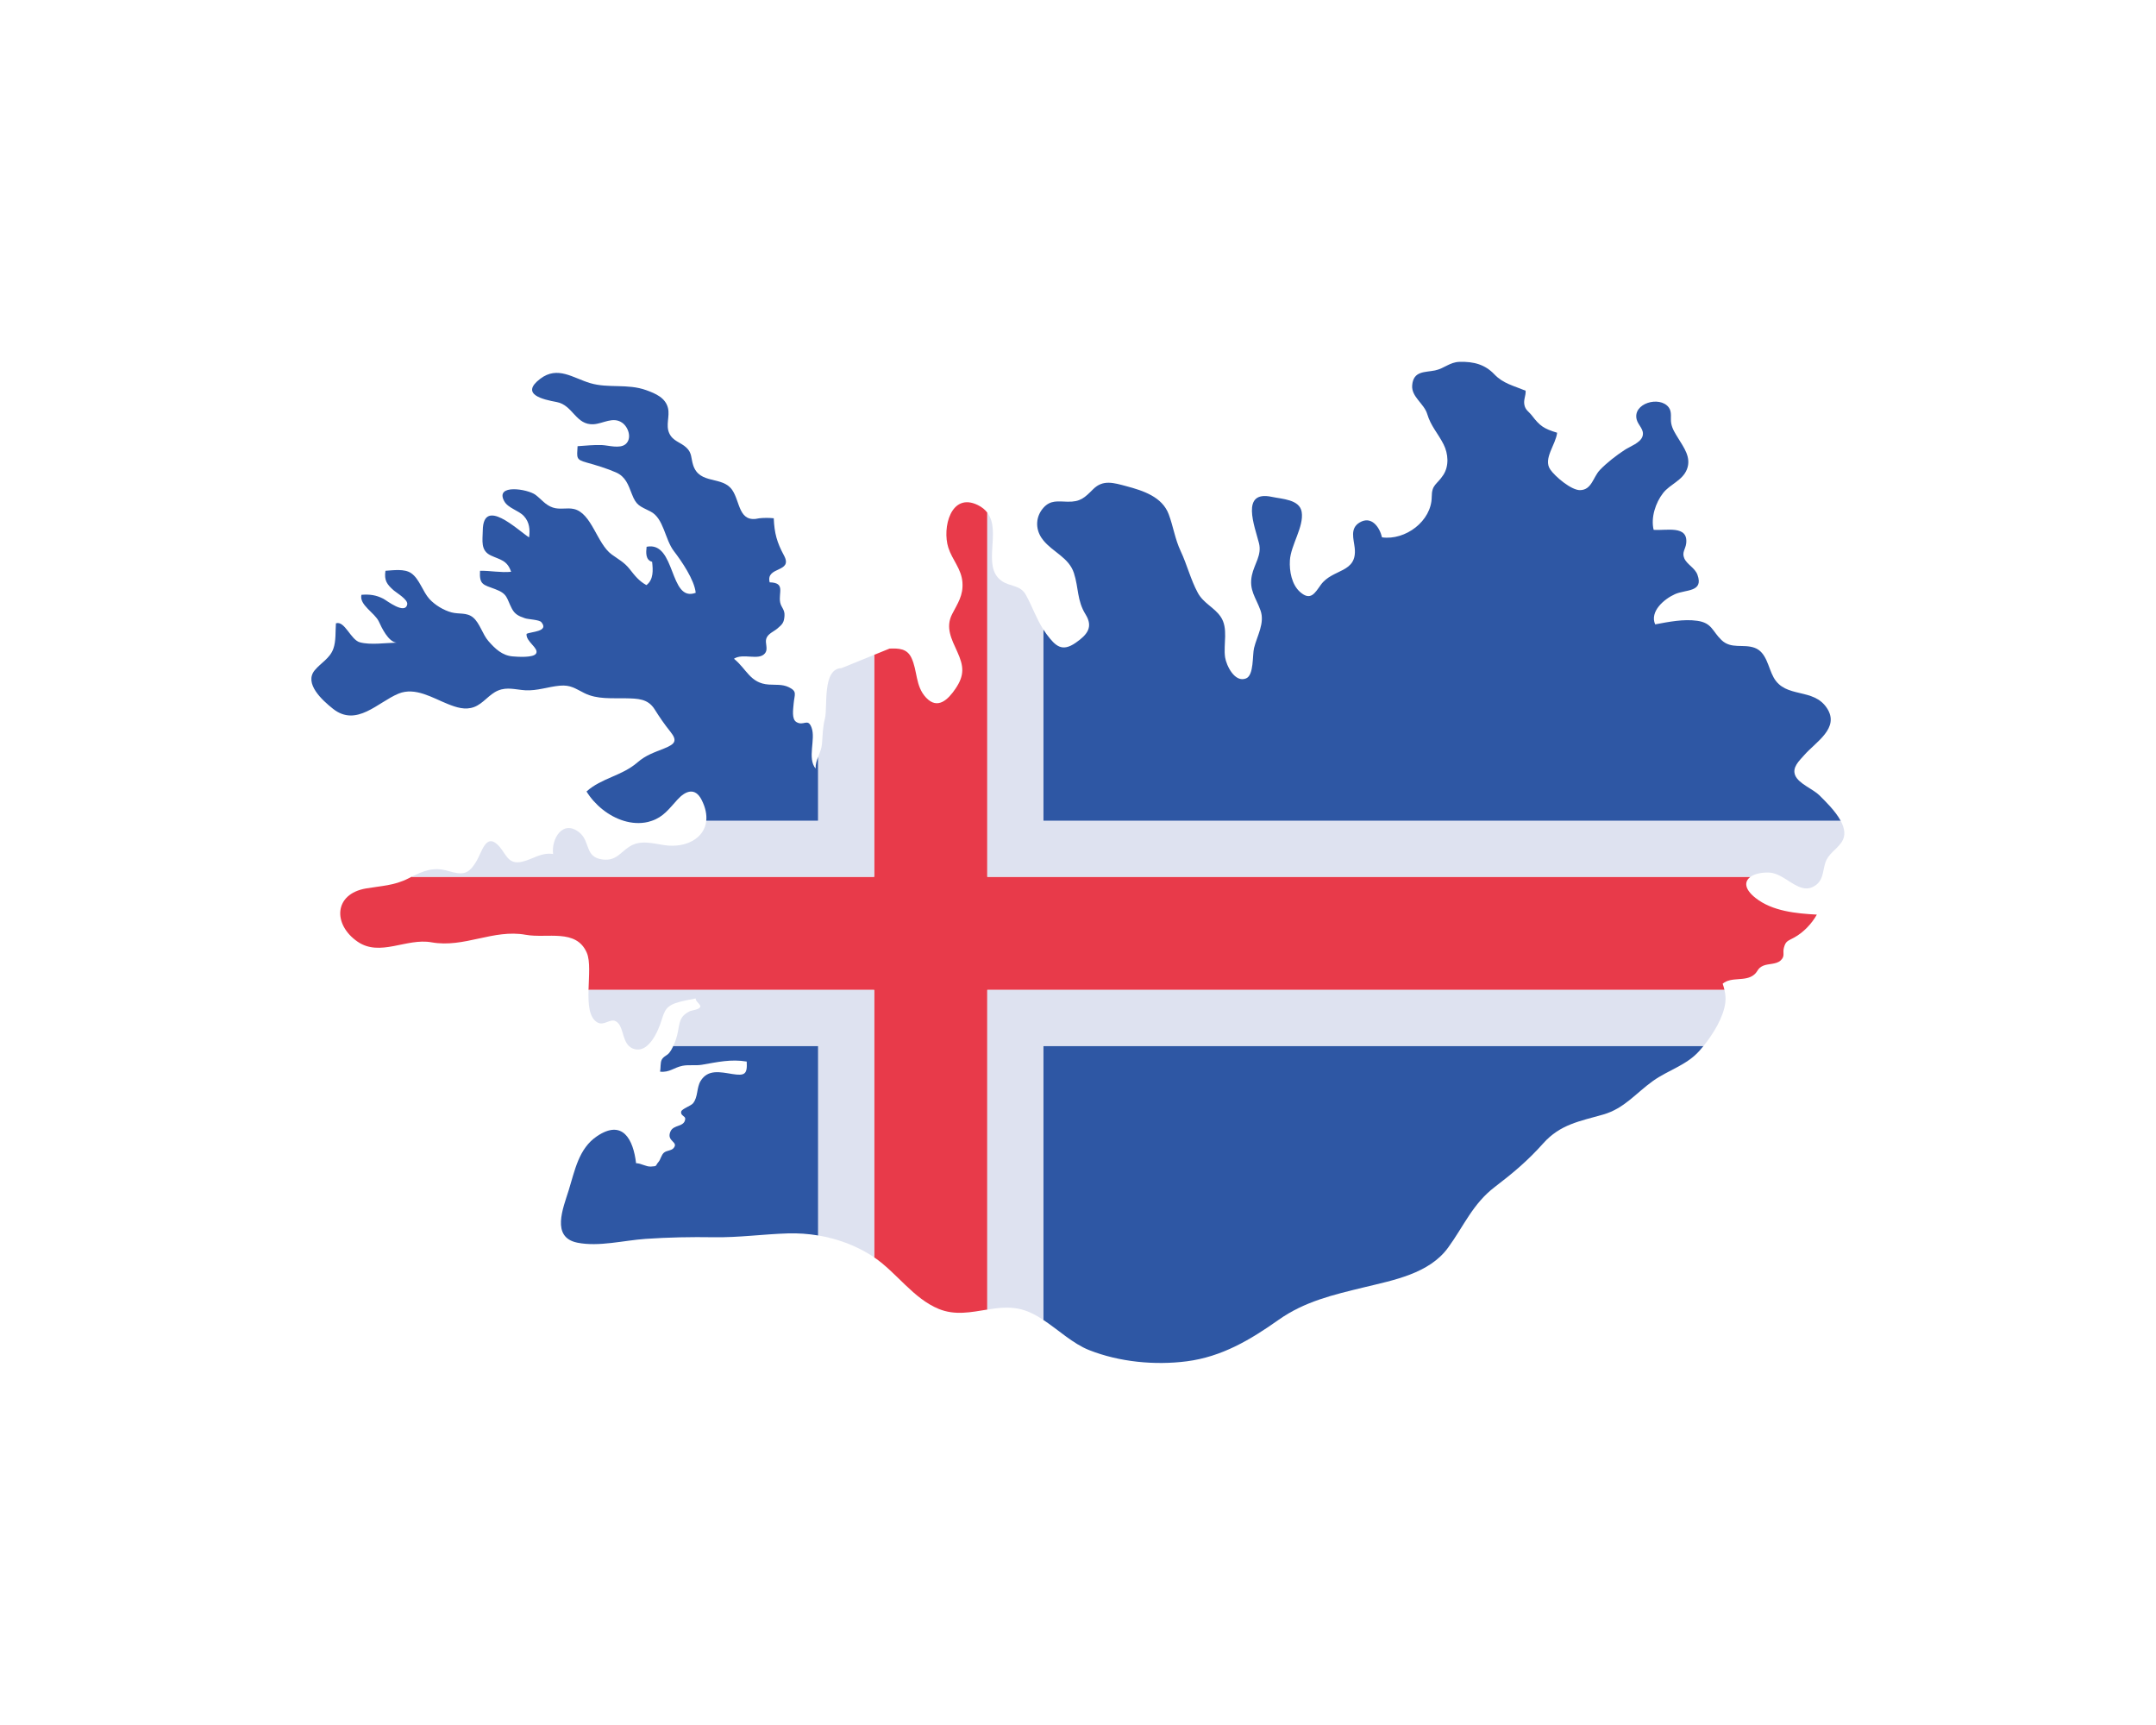 <?xml version="1.0" encoding="utf-8"?>
<!-- Generator: Adobe Illustrator 27.5.0, SVG Export Plug-In . SVG Version: 6.00 Build 0)  -->
<svg version="1.1" id="Capa_2" xmlns="http://www.w3.org/2000/svg" xmlns:xlink="http://www.w3.org/1999/xlink" x="0px" y="0px"
	 viewBox="0 0 2372 1898" style="enable-background:new 0 0 2372 1898;" xml:space="preserve">
<g>
	<g>
		<path style="fill:#2E57A4;" d="M1147.785,1451.938c16.797,11.066,32.492,26.145,50.488,33.258
			c33.051,13.059,72.227,16.875,107.371,12.324c38.516-4.98,69.805-23.523,100.883-45.512
			c28.887-20.445,60.305-27.633,94.273-35.902c32.379-7.883,71.504-14.965,92.391-43.629c17.238-23.66,27.137-48.254,51.246-66.648
			c20.164-15.383,36.539-29.141,53.441-48.102c18.656-20.934,40.238-24.305,65.91-31.652c23.234-6.645,35.859-23.438,54.723-36.914
			c16.898-12.074,37.141-17.301,51.254-33.289c1.465-1.656,2.961-3.438,4.465-5.301h-726.445V1451.938z"/>
		<path style="fill:#2E57A4;" d="M892.918,800.555c-4.121-11.281-8.645-1.328-16.758-6.281c-5.297-3.23-3.535-13.769-3.004-20.156
			c0.863-10.336,4.387-13.449-5.391-18.188c-7.019-3.402-14.535-2.371-21.977-2.883c-20.559-1.406-24.074-16.91-38.301-28.395
			c10.086-6.57,27.238,2.426,34.063-5.898c4.094-4.996-0.402-11.461,1.672-16.684c2.063-5.199,7.984-7.219,12.082-10.684
			c5.523-4.672,7.25-6.492,7.785-13.848c0.52-7.125-3.699-9.203-4.77-14.941c-1.996-10.758,6.055-21.602-11.539-21.992
			c-4.605-18.051,26.164-10.305,15.746-29.57c-7.723-14.289-10.574-24.434-11.254-40.934c-5.164-0.52-10.863-0.527-16.008,0.039
			c-22.828,5.523-20.75-18.137-29.684-31.117c-10.918-15.867-35.957-5.566-42.984-27.379c-2.496-7.75-1.094-13.262-7.422-19.234
			c-6.426-6.066-14.961-7.004-18.938-15.98c-3.977-8.969,0.848-18.434-1.316-27.488c-2.719-11.387-13.707-16.055-23.863-19.715
			c-20.781-7.492-41.543-1.809-61.602-7.734c-19.117-5.648-35.914-19.379-55.086-4.816c-22.707,17.246,3.266,22.836,18.07,25.586
			c18.008,3.34,20.98,25.703,40.742,24.414c10.535-0.688,21.137-8.633,31.23-1.707c7.031,4.82,11.195,17.496,3.797,23.66
			c-6.336,5.277-18.898,1.223-26.238,0.945c-8.855-0.328-17.707,0.719-26.535,1.273c-0.695,12.766-1.926,14.73,9.813,17.941
			c10.23,2.797,22.707,6.602,32.477,10.902c10.484,4.621,13.461,13.461,17.492,23.894c4.91,12.707,8.523,13.023,20.512,19.117
			c14.574,7.41,15.703,30.547,25.652,43.52c8.527,11.117,22.66,31.719,24.031,45.902c-29.52,11.051-21.512-57.176-54.023-50.648
			c-0.719,6.269-1.313,14.633,6.066,16.547c1.035,9.262,1.688,19.582-6.277,25.641c-8.34-4.633-12.715-10.379-18.449-17.648
			c-5.875-7.434-12.203-10.613-19.676-16.035c-16.426-11.914-22.039-45.801-41.902-50.109c-7.465-1.621-15.215,1.043-22.922-1.551
			c-8.215-2.77-12.367-8.902-18.984-13.922c-8.602-6.519-44.867-12.281-34.578,6.789c4.289,7.957,15.902,10.156,21.789,16.602
			c6.086,6.672,6.789,14.703,5.645,23.398c-13.195-8.644-50.457-44.828-50.949-7.609c-0.152,11.137-2.703,22.039,8.902,27.488
			c10.059,4.723,17.969,5.078,22.269,17.941c-11.473,1.133-23.32-1.363-34.211-1.106c-0.91,15.395,3.477,15.238,16.707,20.184
			c13.957,5.227,12.258,9.773,18.375,21.465c3.363,6.414,7.805,8.285,14.426,10.57c3.641,1.258,15.637,1.516,17.969,4.289
			c8.824,10.508-11.254,10.32-16.254,12.871c-1.012,8.492,13.785,15.594,10.523,21.531c-2.781,5.074-21.156,3.672-25.859,3.262
			c-11.543-1.016-19.223-8.395-26.625-16.856c-6.481-7.402-9.426-19.598-16.723-25.824c-6.984-5.965-15.625-3.539-23.828-5.715
			c-8.723-2.313-18.246-8.105-24.301-14.691c-7.355-7.992-11.055-22.207-20.102-28.441c-7.48-5.16-19.703-3.184-28.332-2.652
			c-1.613,10.625,1.613,15.02,9.293,21.723c3.113,2.715,15.723,9.965,14.652,15.242c-2.371,11.699-22.754-4.422-26.262-6.211
			c-8.141-4.164-14.973-5.012-24.102-4.336c-2.746,11.09,14.742,19.793,19.199,29.516c2.992,6.531,10.379,22.309,19.453,23.117
			c-12.484,0.289-28.676,2.777-40.355-0.367c-10.211-2.754-16.605-24.082-26.367-20.895c-0.691,9.012,0.246,19.488-2.887,28.078
			c-3.867,10.617-13.629,15.328-20.453,23.578c-11.953,14.441,8.027,32.82,20.141,42.391c25.875,20.457,49.262-7.258,71.988-16.664
			c18.465-7.641,37.652,4.785,54.484,11.457c9.305,3.691,18.938,6.914,28.777,3.234c10.074-3.773,16.309-13.883,26.195-18.07
			c10.18-4.316,19.609-0.965,30.082-0.352c13.117,0.766,25.063-3.883,37.934-5.043c11.938-1.082,17.094,3.195,27.133,8.195
			c14.117,7.035,30.172,5.344,45.473,5.684c13.172,0.289,24.348,0.309,31.734,12.063c5.672,9.027,10.676,16.313,17.391,24.703
			c8.09,10.106,4.961,13.598-6.633,18.309c-11.363,4.609-20.269,7.324-29.691,15.508c-17.141,14.891-39.563,17.102-55.961,31.938
			c8.949,14.551,24.164,27.176,41.074,32.285c8.625,2.609,17.68,3.297,26.586,1.219c1.453-0.34,2.746-0.781,4.051-1.219
			c12.902-4.324,19.102-13.223,28.332-23.348c9.004-9.883,19.48-13.68,26.559,0.219c4.387,8.609,5.844,16.379,5.113,23.129h123.164
			v-70.527c-1.602,4.109-3.016,8.246-2.844,13.016C887.871,833.969,897.59,813.34,892.918,800.555z"/>
		<path style="fill:#2E57A4;" d="M736.34,1158.117c-2.586,3.277-6.148,3.633-8.34,7.68c-1.652,3.051-1.035,9.809-1.785,13.082
			c10.27,1.184,15.192-4.535,24.582-6.434c6.797-1.371,14.656,0,21.457-1.16c17.168-2.93,31.941-6.414,49.266-3.512
			c0.836,13.922-2.066,15.895-15.855,13.703c-13.129-2.078-26.832-5.559-34.883,7.703c-4.59,7.563-2.617,17.672-8.422,24.621
			c-2.211,2.652-12.07,6.027-12.855,8.82c-1.285,4.582,4.629,5.066,4.375,8.152c-0.785,9.492-12.852,5.824-16.34,14.125
			c-4.594,10.934,9.527,10.961,3.512,18.102c-2.461,2.922-7.582,2.457-10.594,5.016c-2.883,2.465-3.742,7.59-5.891,10.066
			c-3.953,4.566-0.961,4.797-8.418,5.203c-5.523,0.301-10.641-3.594-16.352-3.688c-3.105-26.262-14.77-48.742-43.012-29.688
			c-20.238,13.656-24.332,37.738-31.129,59.508c-6.113,19.574-19.711,51.734,9.574,57.609c23.656,4.75,51.164-2.555,75.039-4.191
			c25.059-1.719,49.996-2.199,75.109-1.797c27.394,0.441,54.164-3.395,81.453-4.227c11.231-0.344,22.398,0.461,33.356,2.289V1150.57
			H740.813C739.539,1153.266,738.117,1155.859,736.34,1158.117z"/>
		<path style="fill:#2E57A4;" d="M1181.5,630.375c5.371,16.586,3.242,29.996,12.824,45.496c8.555,13.836,2.176,22.223-11.008,31.32
			c-14.895,10.281-22.016,3.656-31.777-9.391c-1.348-1.801-2.59-3.617-3.754-5.449v210.625h877.332
			c-5.801-10.816-16.578-21.215-23.371-28.016c-6.902-6.91-22.777-12.785-26.637-21.867c-3.809-8.945,4.469-16.23,9.992-22.543
			c12.629-14.438,39.168-29.559,24.988-51.398c-15.055-23.199-45.582-10.277-58.758-33.891
			c-6.211-11.125-7.656-27.856-21.027-32.676c-12.375-4.465-25.672,1.77-36.375-8.519c-10.145-9.742-10.379-18.848-26.574-21.152
			c-15.141-2.152-31.484,1.148-46.363,3.926c-6.223-14.203,9.805-27.875,21.82-33.25c11.816-5.285,31.777-1.961,24.699-21.32
			c-2.824-7.719-11.594-11.266-14.512-18.18c-2.801-6.652,1.398-9.918,2.141-16.414c2.328-20.461-22.398-13.637-35.832-14.859
			c-3.254-13.344,2.07-29.789,10.441-40.473c7.695-9.824,21.32-13.668,26.184-26.094c5.066-12.945-3.367-23.871-9.793-34.484
			c-3.145-5.184-6.293-9.82-7.461-15.879c-1.152-5.949,1.18-12.68-2.863-17.879c-10.074-12.953-39.852-4.273-35.145,13.563
			c1.711,6.48,8.699,10.973,6.414,18.332c-2.27,7.301-13.809,11.207-19.574,14.988c-9.203,6.035-19.762,14.152-27.359,22.121
			c-7.523,7.887-8.906,22.055-21.895,22.156c-9.66,0.078-27.527-15.063-32.762-22.828c-7.938-11.766,6.133-27.101,7.637-40.312
			c-14.676-4.473-18.887-7.371-27.641-18.773c-3.59-4.676-7.266-6.051-8.398-11.977c-1.105-5.805,1.754-9.914,1.367-15.488
			c-12.953-5.406-24.699-7.813-34.344-17.969c-10.297-10.836-22.57-14.199-38.359-13.773c-10.859,0.289-16.734,7.324-26.988,9.438
			c-11.137,2.293-23.828,0.254-25.109,16.445c-0.996,12.602,13.133,20.078,16.531,31.445c4.063,13.586,11.727,21.008,18.016,33.441
			c5.191,10.266,6.191,23.762-0.297,33.66c-7.238,11.039-12.652,10.215-12.75,24.199c-0.18,26.5-28.844,47.992-54.68,44.434
			c-2.676-11.309-11.629-24.121-24.691-16.316c-10.773,6.445-6.477,17.863-5.371,27.805c3.121,28.207-24.348,22.672-37.301,40.769
			c-6.531,9.129-11.18,17.883-22.57,8.043c-9.445-8.152-12.117-23.211-11.426-34.953c0.996-16.898,15.578-36.98,12.984-53.281
			c-2.207-13.809-21.516-14.168-32.828-16.605c-34.902-7.539-18.828,32.441-14.148,51.023c3.297,13.102-5.195,22.781-7.828,35.27
			c-3.426,16.238,4.43,24.441,9.469,38.559c5.016,14.051-3.75,27.844-7.086,41.43c-1.93,7.855,0,29.82-8.746,33.418
			c-12.543,5.16-21.758-14.418-23.078-23.07c-2.199-14.449,3.93-32.004-4.988-44.902c-7.098-10.285-18.793-14.586-25.105-26.258
			c-7.793-14.398-11.813-30.93-18.805-45.789c-6.313-13.41-8.074-26.992-13.176-40.586c-7.203-19.184-28.23-25.953-46.445-30.809
			c-14.078-3.754-25.773-7.52-36.578,3.211c-9.492,9.438-14.035,14.164-28.242,13.832c-10.664-0.25-18.77-2.055-26.613,6.746
			l-0.121,0.164c-8.242,9.387-8.859,22.328-2.102,32.609c0.656,1,1.363,1.953,2.102,2.875
			C1158.223,607.352,1175.977,613.305,1181.5,630.375z"/>
	</g>
	<g>
		<path style="fill:#E83A4A;" d="M1925.902,964.543h-839.688V563.93c-2.477-3.258-5.852-6.105-10.5-8.367
			c-29.523-14.356-39.359,25.051-32.371,46.914c4.332,13.559,14.457,23.293,15.516,38.18c1.023,14.438-5.16,22.887-11.316,34.859
			c-7.598,14.773-0.703,27.457,5.68,41.555c7.141,15.762,8.063,25.637-1.895,40.371c-8.297,12.277-19.773,23.586-32.543,9.934
			c-11.93-12.754-9.211-29.684-16.188-44.019c-4.84-9.934-13.707-10.242-23.977-9.852l-16.863,6.855v244.184H452.789
			c-1.145,0.586-2.277,1.141-3.469,1.75c-15.621,7.98-29.836,8.164-46.672,11.059c-35.476,6.078-36.535,39.719-9.273,58.523
			c24.715,17.043,53.773-4.223,81.281,0.719c36.246,6.504,68.098-14.773,103.699-8.273c23.484,4.281,55.66-7.184,67.266,19.855
			c3.93,9.141,2.277,25.426,1.867,40.824h314.269v294.137c24.816,16.977,42.988,45.223,70.934,56.723
			c18.113,7.457,35.773,3.578,53.523,0.746V1089h811.004c-0.535-2.301-1.172-4.598-1.961-6.879
			c9.652-8.121,24.898-1.867,34.578-9.906c4.469-3.707,3.59-6.992,9.871-9.797c5.672-2.531,14.449-1.352,19.262-5.813
			c5.363-4.965,1.988-8.066,3.719-14.297c2.039-7.344,4.207-7.07,11.434-11.059c10.082-5.563,19.223-15.176,24.73-25.121
			c-22.652-1.223-48.91-3.703-67.383-18.277C1918.73,977.801,1919.027,969.445,1925.902,964.543z"/>
		<g>
			<path style="fill:#DEE2F0;" d="M907.598,790.348c-2.488,9.82-2.461,17.758-3.277,27.977c-0.418,5.195-2.387,9.644-4.133,14.125
				v70.527H777.023c-2.07,19.293-22.313,30.063-45.637,26.805c-13.277-1.855-26.852-6.313-39.055,1.652
				c-10.379,6.777-14.496,15.633-28.961,14.082c-20.313-2.18-13.582-19.664-25.879-29.672
				c-18.363-14.953-31.168,7.238-28.969,23.578c-13.629-1.875-21.582,5.574-33.992,8.496c-16.949,3.988-17.688-10.418-27.801-19.367
				c-12.18-10.793-16.512,8.348-22.141,18.09c-9.094,15.742-15.352,16.188-31.559,11.438c-15.883-4.652-26.641-0.363-40.242,6.465
				h508.969V720.359l-35.969,14.609C904.277,735.672,910.785,777.781,907.598,790.348z"/>
			<path style="fill:#DEE2F0;" d="M657.121,1124.668c7.43,4.402,14.031-4.777,20.508-1.133c8.227,4.633,6.648,19.676,14.215,27.035
				c1.25,1.223,2.727,2.25,4.566,2.965c5.879,2.281,11.004,0.598,15.332-2.965c7.035-5.785,11.953-16.559,14.5-23.543
				c4.309-11.813,4.269-19.102,17.004-23.555c7.027-2.453,14.789-3.539,22.051-5.098c0.367,4.199,6.301,6.691,5.027,9.41
				c-1.426,3.047-9.156,3.461-11.758,4.793c-10.992,5.621-10.617,11.797-12.816,22.785c-1.004,5.004-2.629,10.328-4.938,15.207
				h159.375v208.531c20.5,3.414,40.246,10.582,58.141,21.742c1.164,0.73,2.293,1.516,3.43,2.293V1089H647.488
				C647.074,1104.57,647.934,1119.227,657.121,1124.668z"/>
			<path style="fill:#DEE2F0;" d="M2025.117,902.977h-877.332V692.352c-7.813-12.258-12.043-25.117-19.063-37.832
				c-6.348-11.496-17.352-8.719-26.984-15.664c-22.008-15.871,0.352-54.055-15.523-74.926v400.613h839.688
				c4.586-3.266,12.07-5.012,20.668-4.641c4.773,0.215,9.336,2.152,13.793,4.641c12.375,6.938,23.895,18.281,36.609,9.688
				c4.086-2.77,6.105-6.082,7.391-9.688c1.68-4.715,2.051-9.969,3.781-15.32c3.324-10.27,12.195-14.281,17.973-22.801
				C2030.984,919.231,2029.41,910.988,2025.117,902.977z"/>
			<path style="fill:#DEE2F0;" d="M1086.215,1089v351.605c11.125-1.773,22.289-3.148,33.629-1.063
				c9.957,1.836,19.102,6.566,27.941,12.395V1150.57h726.445c10.84-13.426,22.031-31.652,23.98-47.902
				c0.559-4.668,0.047-9.199-0.992-13.668H1086.215z"/>
		</g>
	</g>
</g>
</svg>
